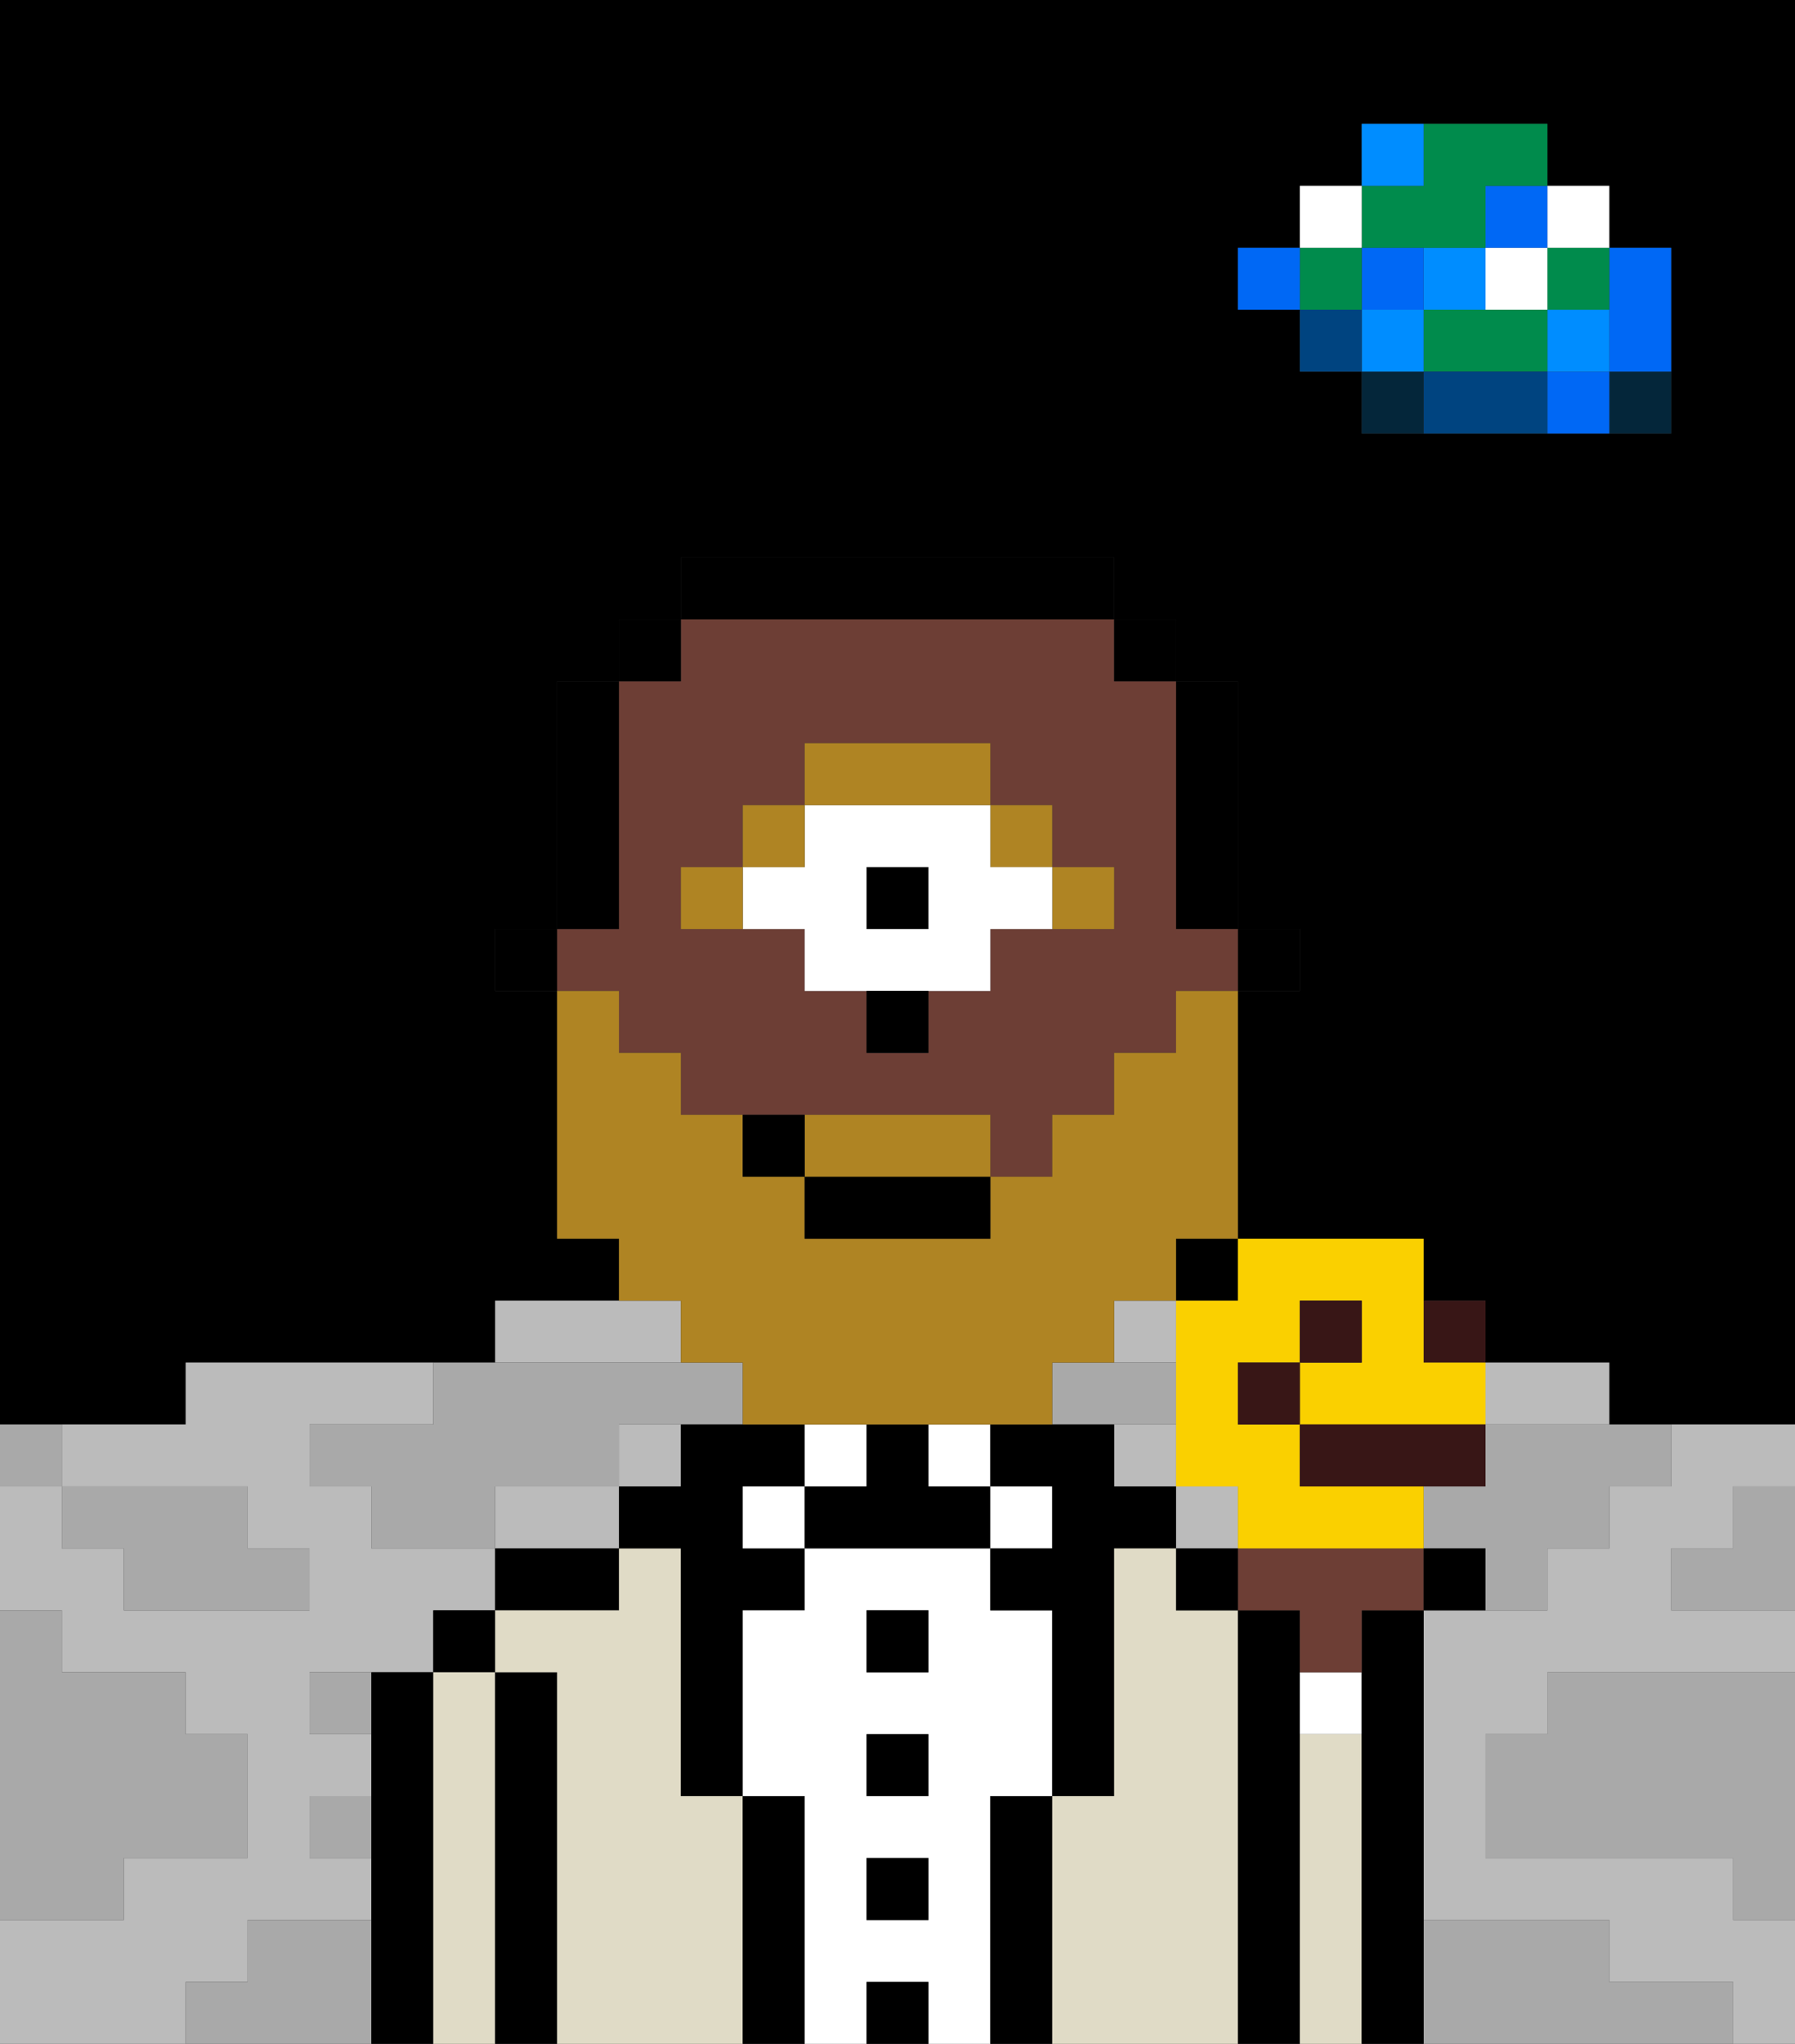 <svg xmlns="http://www.w3.org/2000/svg" viewBox="0 0 29 33"><rect x="0" y="0" width="29" height="33" fill="#333333" stroke="none"/><defs><style>polygon,rect,path{shape-rendering:crispedges;}polygon,rect,path{shape-rendering:crispedges;}.kb191-1{fill:#a9a9a9;}.kb191-2{fill:#bbbbbb;}.kb191-3{fill:#04263a;}.kb191-4{fill:#0068f5;}.kb191-5{fill:#008dff;}.kb191-6{fill:#008b4c;}.kb191-7{fill:#ffffff;}.kb191-8{fill:#004480;}.kb191-9{fill:#000000;}.kb191-10{fill:#e0dbc6;}.kb191-11{fill:#6d3e35;}.kb191-12{fill:#af8423;}.kb191-13{fill:#af8423;}.kb191-14{fill:#381616;}.kb191-15{fill:#fad000;}</style></defs><polygon class="kb191-1" points="28 25 27 25 27 26 28 26 29 26 29 25 29 24 28 24 28 25"/><path class="kb191-9" d="M27,0H0V23H3V22H8V21h2V20H9V16H8V15H9V11h1V10h1V9h7v1h1v1h1v4h1v1H20v4h3v1h1v1h2v1h3V0H27Zm0,5V7H22V6H21V5H20V4h1V3h1V2h3V3h1V4h1Z"/><rect class="kb191-9" x="19" y="20" width="1" height="1"/><polygon class="kb191-1" points="27 32 26 32 26 31 25 31 24 31 23 31 23 32 23 33 24 33 25 33 26 33 27 33 28 33 28 32 27 32"/><polygon class="kb191-1" points="27 27 26 27 25 27 25 28 24 28 24 29 24 30 25 30 26 30 27 30 28 30 28 31 29 31 29 30 29 29 29 28 29 27 28 27 27 27"/><polygon class="kb191-2" points="4 32 4 31 5 31 6 31 6 30 5 30 5 29 6 29 6 28 5 28 5 27 6 27 7 27 7 26 8 26 8 25 7 25 6 25 6 24 5 24 5 23 6 23 7 23 7 22 6 22 5 22 4 22 3 22 3 23 2 23 1 23 1 24 2 24 3 24 4 24 4 25 5 25 5 26 4 26 3 26 2 26 2 25 1 25 1 24 0 24 0 25 0 26 1 26 1 27 2 27 3 27 3 28 4 28 4 29 4 30 3 30 2 30 2 31 1 31 0 31 0 32 0 33 1 33 2 33 3 33 3 32 4 32"/><polygon class="kb191-2" points="25 23 26 23 26 22 25 22 24 22 24 23 25 23"/><polygon class="kb191-2" points="10 22 11 22 11 21 10 21 9 21 8 21 8 22 9 22 10 22"/><polygon class="kb191-2" points="9 24 8 24 8 25 9 25 10 25 10 24 9 24"/><rect class="kb191-2" x="18" y="23" width="1" height="1"/><rect class="kb191-2" x="18" y="21" width="1" height="1"/><polygon class="kb191-2" points="27 23 27 24 26 24 26 25 25 25 25 26 24 26 23 26 23 27 23 28 23 29 23 30 23 31 24 31 25 31 26 31 26 32 27 32 28 32 28 33 29 33 29 32 29 31 28 31 28 30 27 30 26 30 25 30 24 30 24 29 24 28 25 28 25 27 26 27 27 27 28 27 29 27 29 26 28 26 27 26 27 25 28 25 28 24 29 24 29 23 28 23 27 23"/><rect class="kb191-2" x="19" y="24" width="1" height="1"/><rect class="kb191-2" x="10" y="23" width="1" height="1"/><rect class="kb191-3" x="26" y="6" width="1" height="1"/><polygon class="kb191-4" points="26 5 26 6 27 6 27 5 27 4 26 4 26 5"/><rect class="kb191-4" x="25" y="6" width="1" height="1"/><rect class="kb191-5" x="25" y="5" width="1" height="1"/><rect class="kb191-6" x="25" y="4" width="1" height="1"/><rect class="kb191-7" x="25" y="3" width="1" height="1"/><polygon class="kb191-1" points="24 23 24 24 23 24 23 25 24 25 24 26 25 26 25 25 26 25 26 24 27 24 27 23 26 23 25 23 24 23"/><polygon class="kb191-6" points="24 5 23 5 23 6 24 6 25 6 25 5 24 5"/><rect class="kb191-7" x="24" y="4" width="1" height="1"/><rect class="kb191-4" x="24" y="3" width="1" height="1"/><polygon class="kb191-8" points="24 6 23 6 23 7 24 7 25 7 25 6 24 6"/><rect class="kb191-5" x="23" y="4" width="1" height="1"/><rect class="kb191-3" x="22" y="6" width="1" height="1"/><rect class="kb191-5" x="22" y="5" width="1" height="1"/><rect class="kb191-4" x="22" y="4" width="1" height="1"/><polygon class="kb191-6" points="23 4 24 4 24 3 25 3 25 2 24 2 23 2 23 3 22 3 22 4 23 4"/><rect class="kb191-5" x="22" y="2" width="1" height="1"/><rect class="kb191-8" x="21" y="5" width="1" height="1"/><rect class="kb191-6" x="21" y="4" width="1" height="1"/><rect class="kb191-7" x="21" y="3" width="1" height="1"/><rect class="kb191-4" x="20" y="4" width="1" height="1"/><polygon class="kb191-1" points="19 23 19 22 18 22 17 22 17 23 18 23 19 23"/><rect class="kb191-1" x="5" y="27" width="1" height="1"/><polygon class="kb191-1" points="6 23 5 23 5 24 6 24 6 25 7 25 8 25 8 24 9 24 10 24 10 23 11 23 12 23 12 22 11 22 10 22 9 22 8 22 7 22 7 23 6 23"/><polygon class="kb191-1" points="6 31 5 31 4 31 4 32 3 32 3 33 4 33 5 33 6 33 6 32 6 31"/><rect class="kb191-1" x="5" y="29" width="1" height="1"/><polygon class="kb191-1" points="2 31 2 30 3 30 4 30 4 29 4 28 3 28 3 27 2 27 1 27 1 26 0 26 0 27 0 28 0 29 0 30 0 31 1 31 2 31"/><polygon class="kb191-1" points="2 25 2 26 3 26 4 26 5 26 5 25 4 25 4 24 3 24 2 24 1 24 1 25 2 25"/><rect class="kb191-1" y="23" width="1" height="1"/><polygon class="kb191-9" points="7 31 7 30 7 29 7 28 7 27 6 27 6 28 6 29 6 30 6 31 6 32 6 33 7 33 7 32 7 31"/><rect class="kb191-9" x="7" y="26" width="1" height="1"/><polygon class="kb191-10" points="8 31 8 30 8 29 8 28 8 27 7 27 7 28 7 29 7 30 7 31 7 32 7 33 8 33 8 32 8 31"/><polygon class="kb191-9" points="9 31 9 30 9 29 9 28 9 27 8 27 8 28 8 29 8 30 8 31 8 32 8 33 9 33 9 32 9 31"/><polygon class="kb191-9" points="8 25 8 26 9 26 10 26 10 25 9 25 8 25"/><polygon class="kb191-10" points="12 31 12 30 12 29 11 29 11 28 11 27 11 26 11 25 10 25 10 26 9 26 8 26 8 27 9 27 9 28 9 29 9 30 9 31 9 32 9 33 10 33 11 33 12 33 12 32 12 31"/><polygon class="kb191-9" points="12 24 13 24 13 23 12 23 11 23 11 24 10 24 10 25 11 25 11 26 11 27 11 28 11 29 12 29 12 28 12 27 12 26 13 26 13 25 12 25 12 24"/><rect class="kb191-7" x="12" y="24" width="1" height="1"/><polygon class="kb191-9" points="13 31 13 30 13 29 12 29 12 30 12 31 12 32 12 33 13 33 13 32 13 31"/><rect class="kb191-7" x="13" y="23" width="1" height="1"/><path class="kb191-7" d="M16,31V29h1V26H16V25H13v1H12v3h1v4h1V32h1v1h1V31Zm-1-5v1H14V26Zm-1,2h1v1H14Zm0,3V30h1v1Z"/><rect class="kb191-9" x="14" y="26" width="1" height="1"/><rect class="kb191-9" x="14" y="28" width="1" height="1"/><rect class="kb191-9" x="14" y="30" width="1" height="1"/><rect class="kb191-9" x="14" y="32" width="1" height="1"/><rect class="kb191-7" x="15" y="23" width="1" height="1"/><polygon class="kb191-9" points="15 24 15 23 14 23 14 24 13 24 13 25 14 25 15 25 16 25 16 24 15 24"/><rect class="kb191-7" x="16" y="24" width="1" height="1"/><polygon class="kb191-9" points="17 31 17 30 17 29 16 29 16 30 16 31 16 32 16 33 17 33 17 32 17 31"/><polygon class="kb191-9" points="18 24 18 23 17 23 16 23 16 24 17 24 17 25 16 25 16 26 17 26 17 27 17 28 17 29 18 29 18 28 18 27 18 26 18 25 19 25 19 24 18 24"/><polygon class="kb191-10" points="20 31 20 30 20 29 20 28 20 27 20 26 19 26 19 25 18 25 18 26 18 27 18 28 18 29 17 29 17 30 17 31 17 32 17 33 18 33 19 33 20 33 20 32 20 31"/><polygon class="kb191-9" points="21 31 21 30 21 29 21 28 21 27 21 26 20 26 20 27 20 28 20 29 20 30 20 31 20 32 20 33 21 33 21 32 21 31"/><rect class="kb191-7" x="21" y="27" width="1" height="1"/><polygon class="kb191-10" points="22 31 22 30 22 29 22 28 21 28 21 29 21 30 21 31 21 32 21 33 22 33 22 32 22 31"/><polygon class="kb191-9" points="23 31 23 30 23 29 23 28 23 27 23 26 22 26 22 27 22 28 22 29 22 30 22 31 22 32 22 33 23 33 23 32 23 31"/><rect class="kb191-9" x="20" y="15" width="1" height="1"/><polygon class="kb191-9" points="19 13 19 14 19 15 20 15 20 14 20 13 20 12 20 11 19 11 19 12 19 13"/><path class="kb191-11" d="M10,17h1v1h5v1h1V18h1V17h1V16h1V15H19V11H18V10H11v1H10v4H9v1h1Zm1-3h1V13h1V12h3v1h1v1h1v1H16v1H15v1H14V16H13V15H11Z"/><rect class="kb191-9" x="18" y="10" width="1" height="1"/><polygon class="kb191-9" points="13 10 14 10 15 10 16 10 17 10 18 10 18 9 17 9 16 9 15 9 14 9 13 9 12 9 11 9 11 10 12 10 13 10"/><rect class="kb191-9" x="10" y="10" width="1" height="1"/><polygon class="kb191-9" points="10 14 10 13 10 12 10 11 9 11 9 12 9 13 9 14 9 15 10 15 10 14"/><rect class="kb191-9" x="8" y="15" width="1" height="1"/><rect class="kb191-12" x="17" y="14" width="1" height="1"/><rect class="kb191-12" x="16" y="13" width="1" height="1"/><rect class="kb191-9" x="14" y="14" width="1" height="1"/><path class="kb191-7" d="M13,15v1h3V15h1V14H16V13H13v1H12v1Zm1-1h1v1H14Z"/><polygon class="kb191-12" points="15 13 16 13 16 12 15 12 14 12 13 12 13 13 14 13 15 13"/><rect class="kb191-12" x="12" y="13" width="1" height="1"/><rect class="kb191-12" x="11" y="14" width="1" height="1"/><rect class="kb191-9" x="14" y="16" width="1" height="1"/><polygon class="kb191-13" points="15 18 14 18 13 18 13 19 16 19 16 18 15 18"/><polygon class="kb191-13" points="11 22 12 22 12 23 13 23 14 23 15 23 16 23 17 23 17 22 18 22 18 21 19 21 19 20 20 20 20 19 20 18 20 17 20 16 19 16 19 17 18 17 18 18 17 18 17 19 16 19 16 20 13 20 13 19 12 19 12 18 11 18 11 17 10 17 10 16 9 16 9 17 9 18 9 19 9 20 10 20 10 21 11 21 11 22"/><rect class="kb191-9" x="13" y="19" width="3" height="1"/><rect class="kb191-9" x="12" y="18" width="1" height="1"/><polygon class="kb191-11" points="22 25 21 25 20 25 20 26 21 26 21 27 22 27 22 26 23 26 23 25 22 25"/><rect class="kb191-9" x="23" y="25" width="1" height="1"/><rect class="kb191-9" x="19" y="25" width="1" height="1"/><rect class="kb191-14" x="23" y="21" width="1" height="1"/><polygon class="kb191-15" points="19 21 19 22 19 23 19 24 20 24 20 25 21 25 22 25 23 25 23 24 22 24 21 24 21 23 20 23 20 22 21 22 21 21 22 21 22 22 21 22 21 23 22 23 23 23 24 23 24 22 23 22 23 21 23 20 22 20 21 20 20 20 20 21 19 21"/><rect class="kb191-14" x="21" y="21" width="1" height="1"/><polygon class="kb191-14" points="24 23 23 23 22 23 21 23 21 24 22 24 23 24 24 24 24 23"/><rect class="kb191-14" x="20" y="22" width="1" height="1"/></svg>